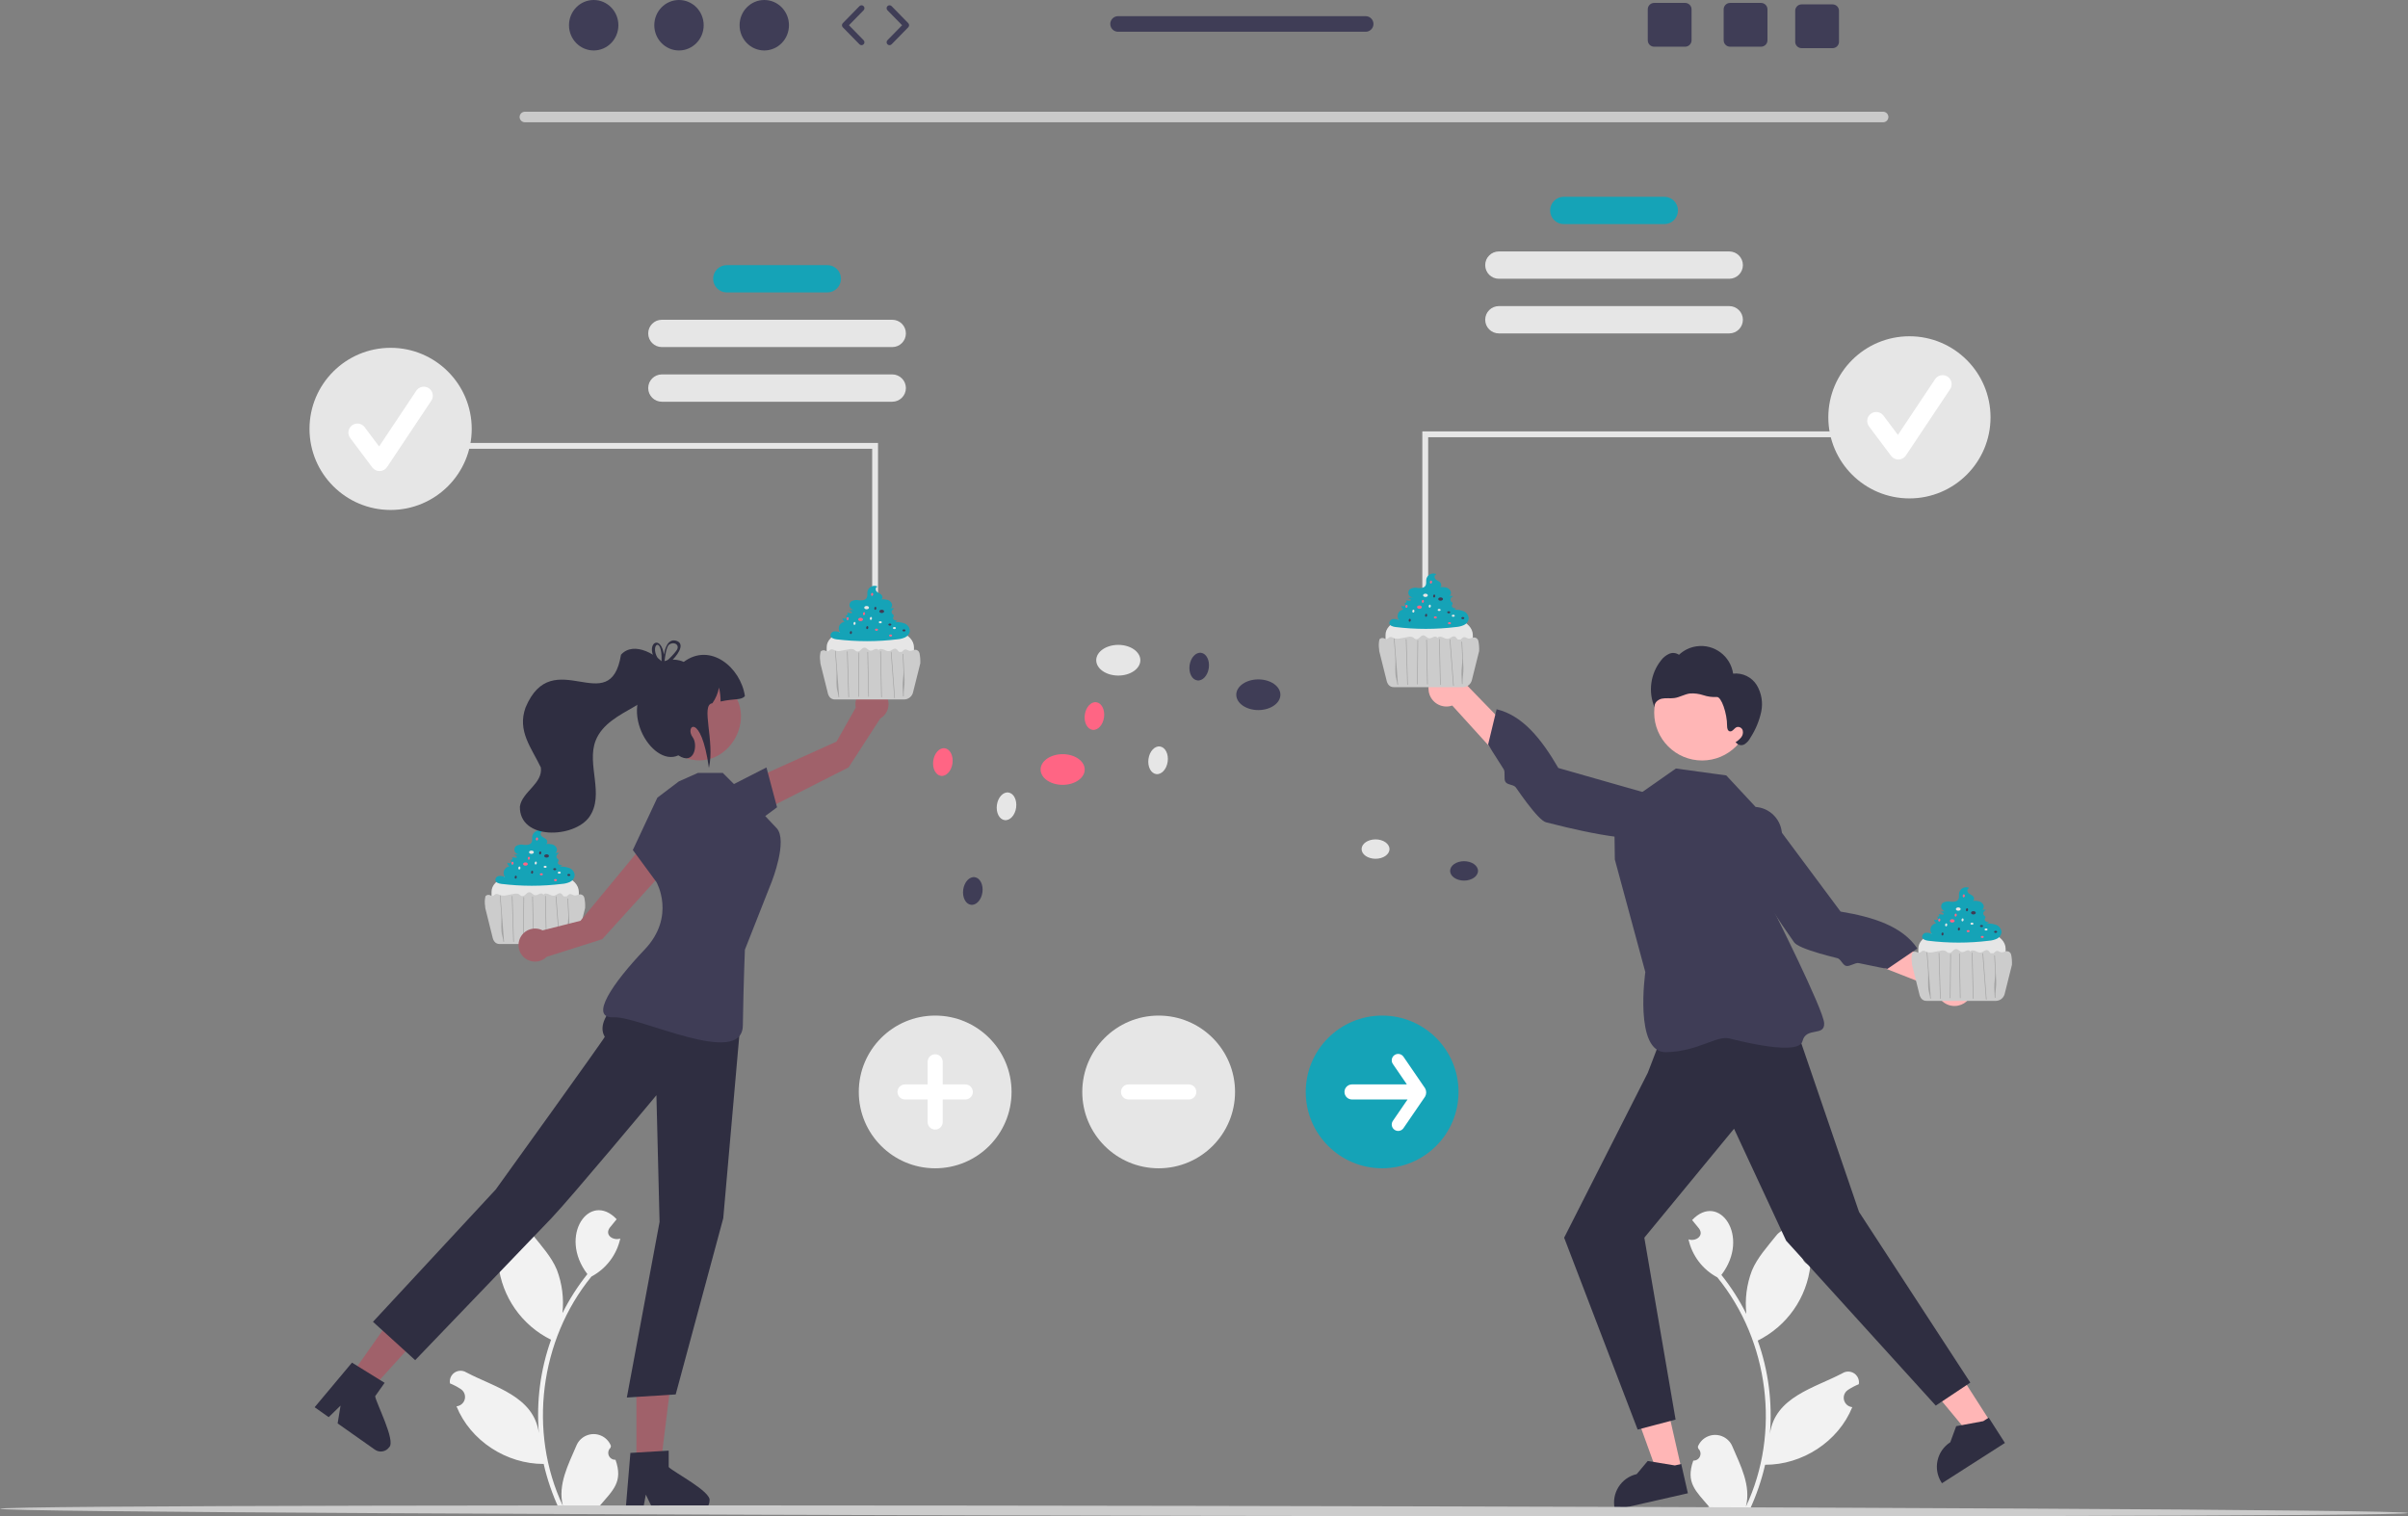 <svg width="343" height="216" viewBox="0 0 343 216" fill="none" xmlns="http://www.w3.org/2000/svg">
<rect x="0" y="0" width="343" height="216" fill="#808080" stroke="none"/>
<g clip-path="url(#clip0_5_3350)">
<path d="M84.567 7.188C86.509 7.188 88.084 5.579 88.084 3.594C88.084 1.609 86.509 0 84.567 0C82.624 0 81.05 1.609 81.05 3.594C81.05 5.579 82.624 7.188 84.567 7.188Z" fill="#3F3D56"/>
<path d="M96.716 7.188C98.658 7.188 100.233 5.579 100.233 3.594C100.233 1.609 98.658 0 96.716 0C94.773 0 93.199 1.609 93.199 3.594C93.199 5.579 94.773 7.188 96.716 7.188Z" fill="#3F3D56"/>
<path d="M108.865 7.188C110.807 7.188 112.382 5.579 112.382 3.594C112.382 1.609 110.807 0 108.865 0C106.923 0 105.348 1.609 105.348 3.594C105.348 5.579 106.923 7.188 108.865 7.188Z" fill="#3F3D56"/>
<path d="M122.718 6.434C122.61 6.434 122.502 6.393 122.421 6.309L120.048 3.884C119.89 3.723 119.89 3.465 120.048 3.303L122.421 0.878C122.582 0.714 122.845 0.712 123.009 0.872C123.173 1.033 123.176 1.296 123.015 1.46L120.927 3.594L123.015 5.728C123.176 5.892 123.173 6.155 123.009 6.316C122.928 6.395 122.823 6.434 122.718 6.434Z" fill="#3F3D56"/>
<path d="M126.706 6.434C126.601 6.434 126.496 6.395 126.415 6.316C126.25 6.155 126.248 5.892 126.408 5.728L128.497 3.594L126.408 1.46C126.248 1.296 126.25 1.033 126.415 0.872C126.579 0.711 126.842 0.714 127.003 0.878L129.376 3.303C129.534 3.465 129.534 3.723 129.376 3.884L127.003 6.309C126.921 6.393 126.814 6.434 126.706 6.434Z" fill="#3F3D56"/>
<path d="M250.846 0.416H246.434C245.931 0.416 245.523 0.823 245.523 1.326V5.741C245.523 6.244 245.931 6.652 246.434 6.652H250.846C251.35 6.652 251.761 6.244 251.761 5.741V1.326C251.761 0.823 251.35 0.416 250.846 0.416Z" fill="#3F3D56"/>
<path d="M240.034 0.416H235.621C235.118 0.416 234.711 0.823 234.711 1.326V5.741C234.711 6.244 235.118 6.652 235.621 6.652H240.034C240.537 6.652 240.949 6.244 240.949 5.741V1.326C240.949 0.823 240.537 0.416 240.034 0.416Z" fill="#3F3D56"/>
<path d="M261.035 0.624H256.623C256.12 0.624 255.712 1.031 255.712 1.534V5.949C255.712 6.452 256.12 6.86 256.623 6.86H261.035C261.538 6.86 261.95 6.452 261.95 5.949V1.534C261.95 1.031 261.538 0.624 261.035 0.624Z" fill="#3F3D56"/>
<path d="M194.529 2.303H159.259C158.643 2.303 158.149 2.802 158.149 3.413C158.149 4.025 158.643 4.523 159.259 4.523H194.529C195.14 4.523 195.639 4.024 195.639 3.413C195.639 2.802 195.14 2.303 194.529 2.303Z" fill="#3F3D56"/>
<path d="M268.25 17.418H74.75C74.335 17.409 74.005 17.066 74.014 16.651C74.023 16.249 74.347 15.925 74.75 15.916H268.25C268.665 15.925 268.995 16.268 268.986 16.683C268.977 17.085 268.653 17.41 268.25 17.418Z" fill="#CACACA"/>
<path d="M237.066 28.033H222.75C221.675 28.033 220.803 28.904 220.803 29.979V29.979C220.803 31.054 221.675 31.925 222.75 31.925H237.066C238.141 31.925 239.013 31.054 239.013 29.979C239.013 28.904 238.141 28.033 237.066 28.033Z" fill="#15A3B7"/>
<path d="M213.502 35.818H246.314C247.389 35.818 248.261 36.689 248.261 37.764C248.261 38.839 247.389 39.71 246.314 39.71H213.502C212.427 39.71 211.555 38.839 211.555 37.764C211.555 36.689 212.427 35.818 213.502 35.818Z" fill="#E6E6E6"/>
<path d="M246.314 43.603H213.502C212.427 43.603 211.555 44.474 211.555 45.549V45.549C211.555 46.624 212.427 47.495 213.502 47.495H246.314C247.389 47.495 248.261 46.624 248.261 45.549C248.261 44.474 247.389 43.603 246.314 43.603Z" fill="#E6E6E6"/>
<path d="M80.633 133.651H71.596C71.353 133.651 70.015 132.944 70.015 132.071V127.053C69.972 123.257 82.403 123.008 82.45 127.053V132.071C82.45 132.944 81.506 133.651 80.633 133.651Z" fill="#E6E6E6"/>
<path d="M81.101 123.651C80.663 123.494 80.197 123.428 79.732 123.455C79.856 123.414 79.971 123.347 80.067 123.259C79.982 123.255 79.898 123.244 79.815 123.225C79.724 123.208 79.638 123.169 79.564 123.112C79.49 123.054 79.451 122.962 79.459 122.869C79.476 122.754 79.583 122.659 79.572 122.544C79.56 122.412 79.407 122.347 79.325 122.242C79.223 122.08 79.24 121.869 79.368 121.726C79.446 121.636 79.541 121.562 79.648 121.509C79.468 121.463 79.278 121.465 79.099 121.517C79.291 121.368 79.376 121.12 79.316 120.885C79.215 120.593 78.974 120.37 78.675 120.291C78.379 120.217 78.074 120.192 77.77 120.218C78.028 120.139 77.989 119.735 77.792 119.551C77.595 119.367 77.313 119.29 77.127 119.095C76.941 118.899 76.956 118.482 77.224 118.449L77.191 118.354C76.657 118.155 76.063 118.426 75.864 118.959C75.847 119.005 75.833 119.051 75.823 119.099C75.774 119.405 75.865 119.743 75.712 120.012C75.516 120.355 75.041 120.393 74.648 120.355C74.263 120.256 73.853 120.312 73.508 120.511C73.222 120.749 73.184 121.173 73.422 121.458C73.554 121.616 73.751 121.706 73.957 121.7C73.698 121.702 73.441 121.736 73.191 121.801L73.432 121.894C73.485 121.911 73.535 121.939 73.577 121.976C73.619 122.015 73.632 122.076 73.609 122.129C73.571 122.199 73.471 122.196 73.392 122.184L72.868 122.106C72.973 122.14 73.029 122.253 72.994 122.357C72.959 122.461 72.847 122.518 72.743 122.483C72.716 122.474 72.691 122.46 72.671 122.44C72.724 122.503 72.768 122.574 72.799 122.651C72.829 122.729 72.82 122.817 72.774 122.888C72.668 122.985 72.511 123.004 72.384 122.935C72.341 122.919 72.299 122.9 72.255 122.882C72.256 122.897 72.257 122.913 72.259 122.928C72.288 123.129 72.4 123.309 72.568 123.423C72.331 123.451 72.112 123.566 71.955 123.746C71.682 124.085 71.666 124.563 71.915 124.919C71.65 124.802 71.361 124.754 71.073 124.78C70.777 124.816 70.555 125.068 70.557 125.366C70.604 125.732 71.057 125.865 71.422 125.91C74.296 126.264 77.203 126.264 80.078 125.909C80.468 125.883 80.85 125.786 81.206 125.622C81.566 125.452 81.813 125.11 81.862 124.715C81.847 124.239 81.546 123.819 81.101 123.651Z" fill="#15A3B7"/>
<path d="M83.234 127.88C83.169 127.596 82.915 127.396 82.624 127.397C82.346 127.404 82.097 127.602 81.825 127.559C81.598 127.523 81.42 127.325 81.192 127.356C80.984 127.383 80.872 127.587 80.716 127.697H80.316C80.161 127.574 80.084 127.326 79.868 127.257C79.543 127.152 79.283 127.519 78.942 127.583C78.745 127.605 78.546 127.567 78.371 127.474C78.2 127.381 78.013 127.318 77.821 127.288C77.648 127.262 77.475 127.338 77.377 127.483C77.388 127.379 77.253 127.277 77.116 127.271C76.963 127.276 76.814 127.322 76.684 127.404C76.554 127.485 76.404 127.528 76.25 127.528C75.91 127.498 75.743 127.101 75.401 127.097C74.971 127.091 74.799 127.704 74.373 127.652C74.152 127.625 74.032 127.424 73.835 127.338C73.626 127.274 73.402 127.271 73.192 127.332L72.185 127.52C71.89 127.601 71.579 127.604 71.282 127.529C71.066 127.451 70.856 127.282 70.633 127.346C70.44 127.402 70.345 127.619 70.14 127.63C70.008 127.614 69.882 127.571 69.768 127.503C69.55 127.426 69.308 127.488 69.153 127.659C69.04 128.118 69.022 128.595 69.099 129.061C69.096 129.16 69.104 129.26 69.123 129.357L70.135 133.408C70.254 134.029 70.561 134.478 71.194 134.478H81.035C81.668 134.478 82.212 134.029 82.331 133.408L83.343 129.357C83.345 129.347 83.346 129.336 83.348 129.326C83.372 128.841 83.334 128.355 83.234 127.88Z" fill="#CCCCCC"/>
<path opacity="0.2" d="M71.202 127.576L71.399 130.132C71.465 130.984 71.367 131.825 71.433 132.677C71.47 133.157 71.67 133.649 71.707 134.129C71.711 134.185 71.799 134.186 71.795 134.129L71.598 131.572L71.402 129.016L71.291 127.576C71.286 127.519 71.198 127.519 71.202 127.576Z" fill="black"/>
<path opacity="0.2" d="M72.911 127.677L72.988 130.196L73.064 132.716L73.108 134.13C73.109 134.187 73.198 134.187 73.196 134.13L73.12 131.611L73.043 129.091L73 127.677C72.998 127.62 72.909 127.62 72.911 127.677Z" fill="black"/>
<path opacity="0.2" d="M74.567 127.828L74.544 130.263L74.52 132.683L74.507 134.055C74.508 134.08 74.529 134.099 74.553 134.098C74.576 134.097 74.595 134.078 74.596 134.055L74.619 131.62L74.642 129.2L74.656 127.828C74.655 127.803 74.634 127.784 74.61 127.785C74.586 127.786 74.568 127.805 74.567 127.828Z" fill="black"/>
<path opacity="0.2" d="M75.818 127.753L75.866 130.218L75.915 132.668L75.942 134.056C75.943 134.08 75.963 134.099 75.988 134.099C76.011 134.098 76.03 134.079 76.03 134.056L75.982 131.591L75.934 129.141L75.906 127.753C75.906 127.729 75.885 127.71 75.861 127.711C75.837 127.712 75.819 127.73 75.818 127.753Z" fill="black"/>
<path opacity="0.2" d="M77.641 127.652L77.696 130.183L77.752 132.713L77.783 134.13C77.784 134.154 77.804 134.174 77.829 134.173C77.852 134.172 77.87 134.153 77.871 134.13L77.816 131.599L77.76 129.069L77.729 127.652C77.728 127.628 77.708 127.609 77.683 127.61C77.66 127.611 77.642 127.629 77.641 127.652Z" fill="black"/>
<path opacity="0.2" d="M79.154 127.729L79.347 130.279L79.54 132.821L79.648 134.254C79.653 134.311 79.741 134.311 79.737 134.254L79.544 131.704L79.351 129.162L79.243 127.729C79.238 127.673 79.15 127.672 79.154 127.729Z" fill="black"/>
<path opacity="0.2" d="M80.835 128.026L80.952 130.359C80.991 131.137 80.793 131.914 80.832 132.692L80.898 134.002C80.9 134.059 80.989 134.059 80.986 134.002C80.947 133.225 81.145 132.447 81.106 131.669L80.99 129.336L80.924 128.026C80.921 127.969 80.833 127.969 80.835 128.026Z" fill="black"/>
<path d="M75.701 121.634C75.889 121.634 76.041 121.529 76.041 121.398C76.041 121.268 75.889 121.162 75.701 121.162C75.513 121.162 75.361 121.268 75.361 121.398C75.361 121.529 75.513 121.634 75.701 121.634Z" fill="#E6E6E6"/>
<path d="M77.857 122.166C78.045 122.166 78.197 122.06 78.197 121.93C78.197 121.799 78.045 121.693 77.857 121.693C77.67 121.693 77.518 121.799 77.518 121.93C77.518 122.06 77.67 122.166 77.857 122.166Z" fill="#3F3D56"/>
<path d="M74.844 123.317C75.032 123.317 75.184 123.212 75.184 123.081C75.184 122.951 75.032 122.845 74.844 122.845C74.657 122.845 74.505 122.951 74.505 123.081C74.505 123.212 74.657 123.317 74.844 123.317Z" fill="#FF6584"/>
<path d="M77.653 123.629C77.772 123.629 77.868 123.562 77.868 123.479C77.868 123.397 77.772 123.33 77.653 123.33C77.535 123.33 77.439 123.397 77.439 123.479C77.439 123.562 77.535 123.629 77.653 123.629Z" fill="#E6E6E6"/>
<path d="M79.016 123.964C79.135 123.964 79.231 123.898 79.231 123.815C79.231 123.733 79.135 123.666 79.016 123.666C78.898 123.666 78.802 123.733 78.802 123.815C78.802 123.898 78.898 123.964 79.016 123.964Z" fill="#3F3D56"/>
<path d="M77.112 124.692C77.231 124.692 77.327 124.625 77.327 124.543C77.327 124.461 77.231 124.394 77.112 124.394C76.993 124.394 76.897 124.461 76.897 124.543C76.897 124.625 76.993 124.692 77.112 124.692Z" fill="#FF6584"/>
<path d="M79.662 124.455C79.781 124.455 79.877 124.388 79.877 124.306C79.877 124.224 79.781 124.157 79.662 124.157C79.543 124.157 79.447 124.224 79.447 124.306C79.447 124.388 79.543 124.455 79.662 124.455Z" fill="#E6E6E6"/>
<path d="M81.025 124.791C81.143 124.791 81.239 124.724 81.239 124.642C81.239 124.56 81.143 124.493 81.025 124.493C80.906 124.493 80.81 124.56 80.81 124.642C80.81 124.724 80.906 124.791 81.025 124.791Z" fill="#3F3D56"/>
<path d="M79.121 125.519C79.239 125.519 79.335 125.452 79.335 125.37C79.335 125.287 79.239 125.22 79.121 125.22C79.002 125.22 78.906 125.287 78.906 125.37C78.906 125.452 79.002 125.519 79.121 125.519Z" fill="#FF6584"/>
<path d="M74.128 123.668C74.144 123.55 74.091 123.446 74.01 123.435C73.928 123.424 73.849 123.51 73.832 123.627C73.816 123.745 73.869 123.849 73.951 123.86C74.033 123.871 74.112 123.785 74.128 123.668Z" fill="#E6E6E6"/>
<path d="M73.609 124.971C73.626 124.854 73.573 124.75 73.491 124.739C73.409 124.727 73.33 124.813 73.314 124.931C73.297 125.048 73.35 125.152 73.432 125.164C73.514 125.175 73.593 125.089 73.609 124.971Z" fill="#3F3D56"/>
<path d="M73.148 122.987C73.164 122.869 73.111 122.765 73.029 122.754C72.948 122.742 72.868 122.828 72.852 122.946C72.836 123.063 72.889 123.168 72.971 123.179C73.052 123.19 73.132 123.104 73.148 122.987Z" fill="#FF6584"/>
<path d="M76.462 122.959C76.478 122.842 76.425 122.738 76.343 122.726C76.261 122.715 76.182 122.801 76.166 122.919C76.15 123.036 76.203 123.14 76.284 123.151C76.366 123.163 76.445 123.077 76.462 122.959Z" fill="#E6E6E6"/>
<path d="M75.943 124.263C75.959 124.145 75.906 124.041 75.824 124.03C75.743 124.019 75.663 124.105 75.647 124.222C75.631 124.34 75.684 124.444 75.766 124.455C75.847 124.466 75.927 124.38 75.943 124.263Z" fill="#3F3D56"/>
<path d="M75.481 122.278C75.498 122.161 75.445 122.056 75.363 122.045C75.281 122.034 75.202 122.12 75.186 122.237C75.169 122.355 75.223 122.459 75.304 122.47C75.386 122.481 75.465 122.395 75.481 122.278Z" fill="#FF6584"/>
<path d="M77.094 121.516C77.11 121.399 77.057 121.295 76.975 121.283C76.894 121.272 76.814 121.358 76.798 121.476C76.782 121.593 76.835 121.697 76.917 121.709C76.999 121.72 77.078 121.634 77.094 121.516Z" fill="#3F3D56"/>
<path d="M76.633 119.532C76.65 119.415 76.597 119.31 76.515 119.299C76.433 119.288 76.354 119.374 76.338 119.491C76.321 119.609 76.374 119.713 76.456 119.724C76.538 119.736 76.617 119.649 76.633 119.532Z" fill="#FF6584"/>
<path d="M159.291 96.233C161.027 96.233 162.434 95.254 162.434 94.047C162.434 92.84 161.027 91.862 159.291 91.862C157.556 91.862 156.149 92.84 156.149 94.047C156.149 95.254 157.556 96.233 159.291 96.233Z" fill="#E6E6E6"/>
<path d="M179.24 101.15C180.975 101.15 182.382 100.171 182.382 98.964C182.382 97.757 180.975 96.779 179.24 96.779C177.504 96.779 176.097 97.757 176.097 98.964C176.097 100.171 177.504 101.15 179.24 101.15Z" fill="#3F3D56"/>
<path d="M151.366 111.803C153.102 111.803 154.509 110.825 154.509 109.618C154.509 108.411 153.102 107.432 151.366 107.432C149.631 107.432 148.224 108.411 148.224 109.618C148.224 110.825 149.631 111.803 151.366 111.803Z" fill="#FF6584"/>
<path d="M195.935 122.332C197.032 122.332 197.921 121.714 197.921 120.951C197.921 120.188 197.032 119.57 195.935 119.57C194.838 119.57 193.949 120.188 193.949 120.951C193.949 121.714 194.838 122.332 195.935 122.332Z" fill="#E6E6E6"/>
<path d="M208.543 125.44C209.64 125.44 210.529 124.821 210.529 124.058C210.529 123.296 209.64 122.677 208.543 122.677C207.446 122.677 206.557 123.296 206.557 124.058C206.557 124.821 207.446 125.44 208.543 125.44Z" fill="#3F3D56"/>
<path d="M144.739 115.046C144.888 113.96 144.397 112.995 143.641 112.891C142.885 112.787 142.151 113.583 142.001 114.669C141.852 115.756 142.343 116.721 143.099 116.825C143.855 116.929 144.589 116.133 144.739 115.046Z" fill="#E6E6E6"/>
<path d="M139.939 127.108C140.089 126.021 139.598 125.056 138.842 124.952C138.086 124.848 137.352 125.644 137.202 126.731C137.052 127.817 137.544 128.782 138.299 128.886C139.055 128.99 139.79 128.194 139.939 127.108Z" fill="#3F3D56"/>
<path d="M135.671 108.744C135.821 107.658 135.33 106.693 134.574 106.589C133.818 106.485 133.084 107.281 132.934 108.367C132.784 109.453 133.276 110.418 134.031 110.522C134.787 110.626 135.522 109.83 135.671 108.744Z" fill="#FF6584"/>
<path d="M166.328 108.491C166.478 107.405 165.986 106.44 165.23 106.336C164.474 106.231 163.74 107.028 163.59 108.114C163.441 109.2 163.932 110.165 164.688 110.269C165.444 110.373 166.178 109.577 166.328 108.491Z" fill="#E6E6E6"/>
<path d="M157.259 102.188C157.409 101.102 156.918 100.137 156.162 100.033C155.406 99.929 154.672 100.725 154.522 101.811C154.372 102.897 154.864 103.862 155.62 103.966C156.376 104.07 157.11 103.274 157.259 102.188Z" fill="#FF6584"/>
<path d="M241.193 208.063C241.738 208.088 242.2 207.666 242.225 207.122C242.238 206.831 242.123 206.549 241.909 206.352C241.884 206.253 241.866 206.182 241.841 206.083C242.378 204.72 243.918 204.05 245.281 204.587C245.95 204.85 246.483 205.373 246.759 206.037C247.929 208.775 249.444 211.609 248.691 214.625C253.666 204.085 251.974 190.974 244.621 181.96C242.523 180.845 241.021 178.864 240.513 176.544C241.519 176.884 242.773 176.066 242.017 175.007C241.689 174.603 241.358 174.201 241.03 173.796C244.851 169.729 249.403 176.121 245.198 181.611C246.573 183.336 247.765 185.199 248.753 187.171C248.525 185.077 248.797 182.959 249.548 180.991C250.309 179.156 251.734 177.611 252.99 176.026C253.918 174.836 255.635 174.624 256.825 175.552C257.414 176.012 257.79 176.693 257.863 177.437C256.455 177.9 256.272 179.934 257.883 180.212C257.384 184.845 254.552 188.901 250.374 190.966C251.89 195.219 252.482 199.746 252.111 204.245C252.836 198.987 258.482 197.71 262.429 195.62C263.144 195.162 264.095 195.37 264.553 196.084C264.761 196.408 264.84 196.798 264.774 197.177C264.229 197.398 263.708 197.673 263.217 197.998C262.602 198.411 262.439 199.245 262.852 199.86C263.077 200.194 263.44 200.409 263.841 200.447C261.851 205.369 256.708 208.674 251.425 208.655C250.918 210.861 250.182 213.007 249.23 215.06H241.39C241.362 214.973 241.336 214.883 241.311 214.796C242.037 214.842 242.765 214.798 243.481 214.667C241.561 212.395 240.076 211.235 241.193 208.063Z" fill="#F2F2F2"/>
<path d="M87.674 207.945C87.129 207.97 86.667 207.549 86.642 207.005C86.629 206.714 86.744 206.432 86.958 206.234L87.026 205.966C86.489 204.603 84.949 203.933 83.586 204.469C82.917 204.733 82.384 205.256 82.108 205.919C80.938 208.657 79.423 211.492 80.176 214.508C75.201 203.967 76.893 190.856 84.246 181.842C86.344 180.728 87.846 178.747 88.354 176.426C87.348 176.767 86.094 175.949 86.85 174.89C87.178 174.485 87.509 174.084 87.837 173.679C84.016 169.611 79.464 176.004 83.669 181.494C82.294 183.218 81.102 185.081 80.114 187.053C80.342 184.96 80.07 182.841 79.319 180.873C78.558 179.039 77.133 177.494 75.877 175.908C74.949 174.719 73.232 174.507 72.042 175.435C71.453 175.895 71.077 176.576 71.004 177.32C72.412 177.782 72.595 179.817 70.984 180.095C71.483 184.727 74.315 188.784 78.493 190.849C76.977 195.101 76.385 199.628 76.756 204.128C76.031 198.869 70.385 197.593 66.438 195.503C65.723 195.045 64.772 195.253 64.314 195.967C64.106 196.291 64.028 196.681 64.093 197.06C64.638 197.281 65.159 197.556 65.65 197.881C66.265 198.294 66.428 199.128 66.015 199.742C65.79 200.076 65.427 200.292 65.026 200.33C67.016 205.252 72.159 208.557 77.442 208.538C77.95 210.743 78.685 212.89 79.637 214.943H87.477C87.505 214.856 87.531 214.766 87.556 214.679C86.83 214.725 86.102 214.681 85.386 214.55C87.306 212.277 88.791 211.118 87.674 207.945Z" fill="#F2F2F2"/>
<path d="M107.317 116.189L106.483 111.357L119.162 105.634L121.9 100.788C121.636 99.513 122.454 98.266 123.729 98.001C125.003 97.736 126.251 98.555 126.516 99.829C126.723 100.826 126.266 101.844 125.382 102.352L120.877 109.313L107.317 116.189Z" fill="#A0616A"/>
<path d="M103.464 112.238L109.173 109.323L110.685 114.997L106.719 117.935L103.464 112.238Z" fill="#3F3D56"/>
<path d="M90.651 208.669H94.103L95.746 195.358H90.651L90.651 208.669Z" fill="#A0616A"/>
<path d="M95.252 208.98V206.641L94.344 206.696L90.65 206.915L89.795 206.967L89.141 214.803L89.106 215.223H91.558L91.636 214.806L91.992 212.909L92.912 214.806L93.113 215.223H99.612C100.417 215.218 101.068 214.566 101.071 213.761C101.345 212.481 95.941 209.712 95.252 208.98Z" fill="#2F2E41"/>
<path d="M49.755 196.245L52.577 198.232L61.589 188.295L57.423 185.362L49.755 196.245Z" fill="#A0616A"/>
<path d="M53.438 198.893L54.786 196.981L54.012 196.504L50.865 194.556L50.136 194.106L45.088 200.136L44.817 200.459L46.821 201.87L47.126 201.574L48.509 200.229L48.168 202.309L48.093 202.765L53.406 206.507C54.066 206.966 54.974 206.808 55.44 206.152C56.402 205.263 53.579 199.888 53.438 198.893Z" fill="#2F2E41"/>
<path d="M95.989 122.52L91.545 120.444L82.684 131.164L77.286 132.528C76.126 131.938 74.707 132.398 74.116 133.558C73.525 134.717 73.986 136.136 75.145 136.727C76.054 137.19 77.156 137.016 77.879 136.297L85.783 133.786L95.989 122.52Z" fill="#A0616A"/>
<path d="M91.509 139.788C91.509 139.788 84.218 144.534 86.146 147.688C86.213 147.796 70.616 169.441 70.616 169.441L53.127 188.29L59.139 193.753C59.139 193.753 75.753 176.458 78.541 173.539C81.328 170.619 93.502 156.014 93.502 156.014L93.95 174.064L89.289 199.076L96.248 198.635L103.021 173.542L105.521 145.117L91.509 139.788Z" fill="#2F2E41"/>
<path d="M96.702 111.305L93.636 113.628L90.142 121.084L93.502 125.646C93.502 125.646 96.329 130.543 91.804 135.285C87.28 140.028 83.806 145.093 87.427 144.912C91.048 144.731 105.715 152.188 105.812 146.079C105.908 139.969 106.104 135.285 106.104 135.285L109.949 125.536C109.949 125.536 112.24 119.719 110.632 117.978C109.023 116.237 106.87 114.013 106.87 114.013L102.953 110.098H99.417L96.702 111.305Z" fill="#3F3D56"/>
<path d="M102.426 96.98C109.304 100.893 103.657 111.216 96.651 107.54C89.773 103.627 95.419 93.304 102.426 96.98Z" fill="#A0616A"/>
<path d="M106.104 99.149C105.622 99.776 104.615 99.482 102.643 99.929C102.647 99.261 102.57 98.595 102.413 97.946C102.266 98.75 101.945 99.512 101.471 100.178C99.759 100.368 101.858 105.568 100.981 109.391C99.852 101.325 97.476 103.438 98.676 105.038C99.445 106.062 98.932 109.135 96.627 107.598C92.824 109.405 87.407 100.43 93.411 96.22C93.303 93.945 95.836 93.585 97.396 94.285C101.181 91.466 105.505 95.078 106.104 99.149Z" fill="#2F2E41"/>
<path d="M88.456 93.264C86.924 102.676 78.716 91.533 74.857 100.796C73.644 104.15 75.725 106.549 77.042 109.333C77.343 111.622 74.365 112.782 74.053 114.889C73.967 119.717 81.76 119.422 83.938 116.375C86.177 113.186 83.504 108.908 84.849 105.484C86.74 100.732 94.431 100.697 95.101 95.168C93.803 93.321 90.314 91.205 88.456 93.264Z" fill="#2F2E41"/>
<path d="M94.659 94.184C94.609 94.205 94.559 94.226 94.514 94.25H94.511C94.469 94.271 94.427 94.292 94.385 94.316C94.38 94.319 94.377 94.321 94.372 94.324C94.316 94.271 94.261 94.218 94.203 94.166C94.188 94.251 94.192 94.34 94.214 94.424L94.222 94.456C94.274 94.511 94.33 94.564 94.388 94.619C94.44 94.579 94.49 94.537 94.543 94.498C94.575 94.471 94.606 94.445 94.641 94.419C94.646 94.35 94.654 94.271 94.662 94.184L94.659 94.184ZM96.246 91.253C95.07 90.984 94.691 92.521 94.578 93.262C94.15 90.573 92.373 91.419 92.987 93.254C93.183 93.797 93.492 94.293 93.892 94.709C93.947 94.772 94.008 94.835 94.071 94.898C94 95.267 94.359 95.172 94.844 94.832C95.202 94.578 95.533 94.287 95.832 93.965C96.8 92.951 97.554 91.593 96.246 91.253ZM96.283 92.766C95.921 93.234 95.514 93.665 95.068 94.055C94.928 94.181 94.786 94.303 94.641 94.419C94.638 94.442 94.638 94.463 94.635 94.482C94.625 94.507 94.613 94.532 94.599 94.556C94.451 94.822 94.285 94.677 94.222 94.456C94.216 94.448 94.208 94.44 94.203 94.432C93.992 94.214 93.809 93.972 93.657 93.71C92.568 91.823 94.322 90.539 94.235 94.063C94.219 94.095 94.208 94.13 94.203 94.166C94.188 94.251 94.192 94.34 94.214 94.424L94.222 94.456C94.274 94.511 94.33 94.564 94.388 94.619C94.44 94.579 94.49 94.537 94.543 94.498C94.575 94.471 94.606 94.445 94.641 94.419C94.646 94.35 94.654 94.271 94.662 94.184L94.662 94.181C94.73 93.475 94.918 92.205 95.263 91.859C96.022 91.277 97.006 91.907 96.283 92.766ZM94.659 94.184C94.609 94.205 94.559 94.226 94.514 94.25H94.511C94.469 94.271 94.427 94.292 94.385 94.316C94.38 94.319 94.377 94.321 94.372 94.324C94.316 94.271 94.261 94.218 94.203 94.166C94.188 94.251 94.192 94.34 94.214 94.424L94.222 94.456C94.274 94.511 94.33 94.564 94.388 94.619C94.44 94.579 94.49 94.537 94.543 94.498C94.575 94.471 94.606 94.445 94.641 94.419C94.646 94.35 94.654 94.271 94.662 94.184L94.659 94.184Z" fill="#2F2E41"/>
<path d="M239.505 209.222L236.128 209.99L231.558 197.336L236.542 196.203L239.505 209.222Z" fill="#FFB6B6"/>
<path d="M240.425 212.716L230.042 215.078L230.012 214.946C229.504 212.715 230.902 210.495 233.134 209.987L234.703 208.117L238.569 208.751L239.476 208.545L240.425 212.716Z" fill="#2F2E41"/>
<path d="M283.536 202.57L280.62 204.437L272.03 194.08L276.334 191.325L283.536 202.57Z" fill="#FFB6B6"/>
<path d="M285.586 205.546L276.618 211.285L276.546 211.172C275.311 209.245 275.874 206.683 277.801 205.449L278.644 203.158L282.496 202.444L283.279 201.943L285.586 205.546Z" fill="#2F2E41"/>
<path d="M237.257 146.188L234.717 152.811L222.8 176.308L233.271 203.643L238.675 202.218L234.221 176.308L247 160.787L254.42 176.735L275.735 200.227L280.654 196.949L264.804 172.637L254.25 141.805L237.257 146.188Z" fill="#2F2E41"/>
<path d="M250.075 114.95L245.894 110.459L238.72 109.473L229.931 115.623L230.019 122.432L234.364 138.474C234.364 138.474 232.709 150 237.332 149.885C241.955 149.769 244.474 147.465 246.357 147.934C248.24 148.403 256.243 150.399 256.75 148.309C257.258 146.218 259.954 147.715 259.835 145.737C259.717 143.76 252.537 129.504 252.537 129.504L253.793 119.469C254.07 117.262 252.503 115.248 250.295 114.972C250.222 114.962 250.149 114.955 250.075 114.95Z" fill="#3F3D56"/>
<path d="M278.933 143.247C277.549 143.54 276.189 142.657 275.895 141.273C275.864 141.126 275.846 140.976 275.841 140.825L256.614 133.258L260.273 130.262L278.501 138.152C279.923 138.2 281.036 139.39 280.988 140.811C280.948 142 280.099 143.007 278.933 143.247Z" fill="#FFB6B6"/>
<path d="M251.7 115.783C251.7 115.783 248.425 115.758 248.023 119.484C247.621 123.211 254.488 132.663 255.549 134.22C255.881 134.707 257.309 135.262 259.114 135.794C259.925 136.032 260.811 136.267 261.708 136.488C262.227 136.616 262.459 137.476 262.973 137.595C263.484 137.712 264.277 137.087 264.758 137.192C267.041 137.687 268.846 138.017 268.846 138.017L273.114 135.109C270.961 131.931 266.842 130.631 262.175 129.854L251.7 115.783Z" fill="#3F3D56"/>
<path d="M203.507 98.475C203.722 99.873 205.03 100.831 206.428 100.616C206.578 100.593 206.724 100.557 206.867 100.508L220.754 115.803L222.262 111.321L208.426 97.075C207.878 95.763 206.37 95.143 205.057 95.691C203.959 96.15 203.318 97.3 203.507 98.475Z" fill="#FFB6B6"/>
<path d="M238.844 114.208C238.844 114.208 240.027 117.261 236.683 118.957C233.339 120.653 222.064 117.58 220.232 117.139C219.658 117.001 218.634 115.862 217.497 114.363C216.987 113.69 216.454 112.945 215.929 112.184C215.626 111.744 214.739 111.832 214.446 111.393C214.155 110.957 214.459 109.995 214.191 109.582C212.919 107.623 211.971 106.053 211.971 106.053L213.18 101.033C216.916 101.921 219.591 105.311 221.971 109.399L238.844 114.208Z" fill="#3F3D56"/>
<path d="M242.45 108.33C246.219 108.33 249.275 105.275 249.275 101.507C249.275 97.739 246.219 94.685 242.45 94.685C238.681 94.685 235.625 97.739 235.625 101.507C235.625 105.275 238.681 108.33 242.45 108.33Z" fill="#FFB6B6"/>
<path d="M250.241 97.601C249.527 96.451 248.216 95.812 246.87 95.959C246.503 93.444 244.166 91.702 241.65 92.069C240.714 92.205 239.844 92.626 239.156 93.274C238.746 92.986 238.215 92.933 237.756 93.134C237.306 93.339 236.915 93.652 236.619 94.047C235.092 95.95 234.735 98.539 235.692 100.784C235.532 100.204 236.113 99.658 236.701 99.528C237.289 99.398 237.905 99.521 238.501 99.436C239.264 99.328 239.951 98.885 240.716 98.785C241.364 98.743 242.015 98.827 242.632 99.031C243.249 99.236 243.898 99.323 244.547 99.288C245.191 99.212 246.02 101.651 246.009 103.368C246.007 103.694 246.074 104.112 246.392 104.181C246.784 104.266 247.011 103.725 247.384 103.578C247.741 103.476 248.116 103.675 248.231 104.028C248.326 104.379 248.246 104.754 248.016 105.035C247.787 105.31 247.514 105.546 247.21 105.734L247.363 105.862C247.664 106.179 248.148 106.24 248.517 106.005C248.87 105.767 249.155 105.442 249.346 105.062C250.066 103.949 250.58 102.716 250.865 101.422C251.147 100.115 250.924 98.75 250.241 97.601Z" fill="#2F2E41"/>
<path d="M172.185 95.147C172.335 94.061 171.843 93.096 171.087 92.992C170.331 92.888 169.597 93.684 169.447 94.77C169.298 95.856 169.789 96.821 170.545 96.925C171.301 97.029 172.035 96.233 172.185 95.147Z" fill="#3F3D56"/>
<path d="M283.87 141.749H274.833C274.59 141.749 273.252 141.042 273.252 140.169V135.151C273.209 131.355 285.64 131.106 285.687 135.151V140.169C285.687 141.042 284.743 141.749 283.87 141.749Z" fill="#E6E6E6"/>
<path d="M284.338 131.749C283.899 131.592 283.434 131.526 282.969 131.553C283.093 131.512 283.208 131.445 283.304 131.357C283.219 131.353 283.135 131.342 283.052 131.323C282.961 131.306 282.875 131.267 282.801 131.211C282.727 131.152 282.687 131.061 282.696 130.967C282.713 130.852 282.82 130.757 282.809 130.642C282.796 130.51 282.644 130.445 282.562 130.34C282.459 130.178 282.477 129.967 282.605 129.824C282.683 129.734 282.778 129.66 282.885 129.607C282.704 129.561 282.515 129.563 282.336 129.615C282.528 129.467 282.613 129.218 282.553 128.983C282.451 128.691 282.211 128.468 281.911 128.389C281.616 128.315 281.31 128.29 281.007 128.316C281.265 128.237 281.226 127.833 281.029 127.649C280.832 127.465 280.55 127.388 280.364 127.193C280.178 126.997 280.193 126.58 280.461 126.547L280.428 126.452C279.894 126.253 279.3 126.524 279.101 127.057C279.084 127.103 279.07 127.149 279.06 127.197C279.011 127.503 279.102 127.841 278.949 128.11C278.753 128.453 278.278 128.491 277.885 128.453C277.499 128.354 277.09 128.41 276.745 128.609C276.459 128.847 276.421 129.271 276.658 129.556C276.79 129.714 276.988 129.804 277.194 129.798C276.935 129.8 276.678 129.834 276.427 129.899L276.668 129.992C276.722 130.009 276.772 130.037 276.814 130.074C276.856 130.113 276.869 130.174 276.846 130.227C276.807 130.297 276.708 130.294 276.629 130.283L276.105 130.204C276.209 130.238 276.266 130.351 276.231 130.455C276.196 130.559 276.083 130.616 275.979 130.581C275.952 130.572 275.928 130.558 275.907 130.538C275.961 130.601 276.004 130.672 276.035 130.749C276.066 130.827 276.057 130.915 276.011 130.986C275.904 131.083 275.748 131.102 275.621 131.033C275.578 131.017 275.535 130.998 275.492 130.98C275.493 130.995 275.494 131.011 275.496 131.026C275.525 131.227 275.637 131.407 275.805 131.521C275.567 131.549 275.349 131.664 275.191 131.844C274.919 132.183 274.902 132.661 275.151 133.017C274.887 132.9 274.597 132.852 274.309 132.878C274.013 132.914 273.792 133.166 273.793 133.464C273.841 133.83 274.293 133.963 274.659 134.008C277.533 134.362 280.44 134.362 283.314 134.007C283.705 133.981 284.087 133.884 284.443 133.72C284.802 133.55 285.05 133.208 285.099 132.813C285.083 132.337 284.783 131.917 284.338 131.749Z" fill="#15A3B7"/>
<path d="M286.471 135.978C286.406 135.694 286.152 135.494 285.86 135.495C285.583 135.502 285.334 135.701 285.061 135.657C284.835 135.621 284.657 135.423 284.429 135.454C284.221 135.481 284.108 135.685 283.953 135.795H283.553C283.397 135.672 283.321 135.424 283.105 135.355C282.78 135.25 282.519 135.617 282.179 135.681C281.982 135.703 281.783 135.665 281.608 135.572C281.436 135.479 281.25 135.416 281.057 135.386C280.884 135.36 280.712 135.436 280.614 135.581C280.624 135.477 280.489 135.375 280.353 135.369C280.2 135.374 280.051 135.42 279.921 135.502C279.791 135.583 279.641 135.626 279.487 135.626C279.147 135.596 278.98 135.199 278.638 135.195C278.208 135.189 278.036 135.802 277.61 135.75C277.389 135.723 277.269 135.522 277.072 135.436C276.862 135.372 276.639 135.369 276.428 135.43L275.421 135.618C275.126 135.699 274.815 135.703 274.519 135.627C274.303 135.549 274.093 135.38 273.87 135.444C273.676 135.5 273.582 135.717 273.376 135.729C273.245 135.712 273.119 135.669 273.005 135.601C272.787 135.524 272.544 135.586 272.389 135.757C272.277 136.216 272.258 136.693 272.336 137.159C272.333 137.258 272.34 137.358 272.359 137.455L273.372 141.506C273.491 142.127 273.798 142.576 274.431 142.576H284.272C284.905 142.576 285.448 142.127 285.567 141.506L286.58 137.455C286.582 137.445 286.583 137.434 286.585 137.424C286.609 136.939 286.571 136.453 286.471 135.978Z" fill="#CCCCCC"/>
<path opacity="0.2" d="M274.439 135.674L274.636 138.23C274.701 139.083 274.604 139.923 274.67 140.775C274.707 141.255 274.906 141.747 274.943 142.227C274.948 142.283 275.036 142.284 275.032 142.227L274.835 139.67L274.638 137.114L274.528 135.674C274.523 135.617 274.435 135.617 274.439 135.674Z" fill="black"/>
<path opacity="0.2" d="M276.148 135.775L276.225 138.294L276.301 140.814L276.344 142.228C276.346 142.285 276.435 142.285 276.433 142.228L276.356 139.709L276.28 137.189L276.237 135.775C276.235 135.718 276.146 135.718 276.148 135.775Z" fill="black"/>
<path opacity="0.2" d="M277.804 135.926L277.78 138.361L277.757 140.781L277.744 142.153C277.745 142.178 277.765 142.197 277.79 142.196C277.813 142.195 277.832 142.176 277.833 142.153L277.856 139.718L277.879 137.298L277.892 135.926C277.891 135.902 277.871 135.882 277.846 135.883C277.823 135.884 277.805 135.903 277.804 135.926Z" fill="black"/>
<path opacity="0.2" d="M279.055 135.851L279.103 138.316L279.151 140.766L279.178 142.154C279.179 142.178 279.2 142.197 279.224 142.197C279.248 142.196 279.266 142.177 279.267 142.154L279.219 139.689L279.17 137.239L279.143 135.851C279.142 135.827 279.122 135.808 279.097 135.809C279.074 135.81 279.055 135.828 279.055 135.851Z" fill="black"/>
<path opacity="0.2" d="M280.877 135.75L280.933 138.281L280.988 140.811L281.019 142.228C281.02 142.252 281.041 142.272 281.065 142.271C281.088 142.27 281.107 142.251 281.108 142.228L281.053 139.697L280.997 137.167L280.966 135.75C280.965 135.726 280.945 135.707 280.92 135.708C280.897 135.708 280.878 135.727 280.877 135.75Z" fill="black"/>
<path opacity="0.2" d="M282.391 135.827L282.584 138.377L282.777 140.919L282.885 142.352C282.89 142.409 282.978 142.409 282.974 142.352L282.781 139.802L282.588 137.26L282.479 135.827C282.475 135.771 282.386 135.77 282.391 135.827Z" fill="black"/>
<path opacity="0.2" d="M284.072 136.124L284.189 138.457C284.228 139.235 284.03 140.013 284.069 140.79L284.134 142.1C284.137 142.157 284.226 142.157 284.223 142.1C284.184 141.323 284.382 140.545 284.343 139.767L284.226 137.434L284.161 136.124C284.158 136.067 284.069 136.067 284.072 136.124Z" fill="black"/>
<path d="M278.938 129.732C279.125 129.732 279.278 129.627 279.278 129.496C279.278 129.366 279.125 129.26 278.938 129.26C278.75 129.26 278.598 129.366 278.598 129.496C278.598 129.627 278.75 129.732 278.938 129.732Z" fill="#E6E6E6"/>
<path d="M281.094 130.264C281.282 130.264 281.434 130.158 281.434 130.028C281.434 129.897 281.282 129.791 281.094 129.791C280.906 129.791 280.754 129.897 280.754 130.028C280.754 130.158 280.906 130.264 281.094 130.264Z" fill="#3F3D56"/>
<path d="M278.081 131.415C278.269 131.415 278.421 131.31 278.421 131.179C278.421 131.049 278.269 130.943 278.081 130.943C277.894 130.943 277.742 131.049 277.742 131.179C277.742 131.31 277.894 131.415 278.081 131.415Z" fill="#FF6584"/>
<path d="M280.89 131.727C281.009 131.727 281.105 131.66 281.105 131.577C281.105 131.495 281.009 131.428 280.89 131.428C280.772 131.428 280.675 131.495 280.675 131.577C280.675 131.66 280.772 131.727 280.89 131.727Z" fill="#E6E6E6"/>
<path d="M282.253 132.062C282.371 132.062 282.468 131.996 282.468 131.913C282.468 131.831 282.371 131.764 282.253 131.764C282.134 131.764 282.038 131.831 282.038 131.913C282.038 131.996 282.134 132.062 282.253 132.062Z" fill="#3F3D56"/>
<path d="M280.349 132.79C280.467 132.79 280.563 132.723 280.563 132.641C280.563 132.559 280.467 132.492 280.349 132.492C280.23 132.492 280.134 132.559 280.134 132.641C280.134 132.723 280.23 132.79 280.349 132.79Z" fill="#FF6584"/>
<path d="M282.899 132.553C283.017 132.553 283.113 132.486 283.113 132.404C283.113 132.322 283.017 132.255 282.899 132.255C282.78 132.255 282.684 132.322 282.684 132.404C282.684 132.486 282.78 132.553 282.899 132.553Z" fill="#E6E6E6"/>
<path d="M284.261 132.889C284.38 132.889 284.476 132.822 284.476 132.74C284.476 132.658 284.38 132.591 284.261 132.591C284.143 132.591 284.047 132.658 284.047 132.74C284.047 132.822 284.143 132.889 284.261 132.889Z" fill="#3F3D56"/>
<path d="M282.357 133.617C282.476 133.617 282.572 133.55 282.572 133.468C282.572 133.385 282.476 133.318 282.357 133.318C282.239 133.318 282.143 133.385 282.143 133.468C282.143 133.55 282.239 133.617 282.357 133.617Z" fill="#FF6584"/>
<path d="M277.365 131.766C277.381 131.648 277.328 131.544 277.246 131.533C277.165 131.522 277.085 131.608 277.069 131.725C277.053 131.843 277.106 131.947 277.188 131.958C277.269 131.969 277.349 131.883 277.365 131.766Z" fill="#E6E6E6"/>
<path d="M276.845 133.069C276.861 132.952 276.808 132.847 276.726 132.836C276.644 132.825 276.565 132.911 276.549 133.028C276.532 133.146 276.586 133.25 276.667 133.261C276.749 133.273 276.828 133.186 276.845 133.069Z" fill="#3F3D56"/>
<path d="M276.385 131.085C276.401 130.967 276.348 130.863 276.266 130.852C276.184 130.84 276.105 130.926 276.089 131.044C276.073 131.161 276.126 131.266 276.208 131.277C276.289 131.288 276.369 131.202 276.385 131.085Z" fill="#FF6584"/>
<path d="M279.698 131.057C279.715 130.94 279.662 130.836 279.58 130.824C279.498 130.813 279.419 130.899 279.403 131.017C279.386 131.134 279.439 131.238 279.521 131.25C279.603 131.261 279.682 131.175 279.698 131.057Z" fill="#E6E6E6"/>
<path d="M279.18 132.361C279.196 132.243 279.143 132.139 279.061 132.128C278.979 132.117 278.9 132.203 278.884 132.32C278.867 132.438 278.921 132.542 279.002 132.553C279.084 132.564 279.163 132.478 279.18 132.361Z" fill="#3F3D56"/>
<path d="M278.718 130.376C278.734 130.259 278.681 130.154 278.6 130.143C278.518 130.132 278.439 130.218 278.422 130.335C278.406 130.453 278.459 130.557 278.541 130.568C278.623 130.579 278.702 130.493 278.718 130.376Z" fill="#FF6584"/>
<path d="M280.332 129.615C280.348 129.498 280.295 129.393 280.213 129.382C280.131 129.371 280.052 129.457 280.036 129.574C280.019 129.692 280.073 129.796 280.154 129.807C280.236 129.818 280.315 129.732 280.332 129.615Z" fill="#3F3D56"/>
<path d="M279.87 127.63C279.886 127.513 279.833 127.408 279.752 127.397C279.67 127.386 279.591 127.472 279.574 127.589C279.558 127.707 279.611 127.811 279.693 127.822C279.775 127.834 279.854 127.748 279.87 127.63Z" fill="#FF6584"/>
<path d="M343 215.526C342.681 216.471 0.344 215.864 0 214.921C0.319 213.974 342.655 214.581 343 215.526Z" fill="#CCCCCC"/>
<path d="M133.208 166.422C127.198 166.422 122.327 161.552 122.327 155.545C122.327 149.538 127.198 144.669 133.208 144.669C139.217 144.669 144.088 149.538 144.088 155.545C144.088 161.552 139.217 166.422 133.208 166.422Z" fill="#E6E6E6"/>
<path d="M137.501 154.472H134.281V151.254C134.281 150.661 133.8 150.181 133.208 150.181C132.615 150.181 132.134 150.661 132.134 151.254V154.472H128.914C128.322 154.472 127.841 154.953 127.841 155.545C127.841 156.138 128.322 156.618 128.914 156.618H132.134V159.837C132.136 160.43 132.617 160.909 133.21 160.907C133.801 160.906 134.28 160.428 134.281 159.837V156.618H137.501C138.094 156.618 138.574 156.138 138.574 155.545C138.574 154.953 138.094 154.472 137.501 154.472Z" fill="white"/>
<path d="M165.041 166.422C159.032 166.422 154.161 161.552 154.161 155.545C154.161 149.538 159.032 144.669 165.041 144.669C171.051 144.669 175.922 149.538 175.922 155.545C175.922 161.552 171.051 166.422 165.041 166.422Z" fill="#E6E6E6"/>
<path d="M169.335 154.472H160.748C160.155 154.472 159.675 154.953 159.675 155.545C159.675 156.138 160.155 156.618 160.748 156.618H169.335C169.927 156.618 170.408 156.138 170.408 155.545C170.408 154.953 169.927 154.472 169.335 154.472Z" fill="white"/>
<path d="M196.875 166.422C190.866 166.422 185.994 161.552 185.994 155.545C185.994 149.538 190.866 144.669 196.875 144.669C202.884 144.669 207.756 149.538 207.756 155.545C207.756 161.552 202.884 166.422 196.875 166.422Z" fill="#15A3B7"/>
<path d="M202.996 155.029L199.912 150.528C199.626 150.111 199.057 150.005 198.64 150.29C198.223 150.576 198.117 151.145 198.402 151.562L200.397 154.472H192.582C191.989 154.472 191.508 154.953 191.508 155.545C191.508 156.138 191.989 156.618 192.582 156.618H200.495L198.402 159.672C198.118 160.089 198.225 160.658 198.643 160.943C199.059 161.226 199.626 161.121 199.912 160.706L202.996 156.205C203.2 155.84 203.2 155.394 202.996 155.029Z" fill="white"/>
<path d="M117.843 37.764H103.527C102.451 37.764 101.58 38.635 101.58 39.71V39.71C101.58 40.785 102.451 41.657 103.527 41.657H117.843C118.918 41.657 119.789 40.785 119.789 39.71C119.789 38.635 118.918 37.764 117.843 37.764Z" fill="#15A3B7"/>
<path d="M127.091 45.549H94.279C93.203 45.549 92.332 46.42 92.332 47.495V47.495C92.332 48.57 93.203 49.442 94.279 49.442H127.091C128.166 49.442 129.038 48.57 129.038 47.495C129.038 46.42 128.166 45.549 127.091 45.549Z" fill="#E6E6E6"/>
<path d="M127.091 53.334H94.279C93.203 53.334 92.332 54.205 92.332 55.28V55.28C92.332 56.355 93.203 57.227 94.279 57.227H127.091C128.166 57.227 129.038 56.355 129.038 55.28C129.038 54.205 128.166 53.334 127.091 53.334Z" fill="#E6E6E6"/>
<path d="M125.067 95.125H124.235V63.928H64.909V63.097H125.067V95.125Z" fill="#E6E6E6"/>
<path d="M55.639 72.643C62.02 72.643 67.192 67.472 67.192 61.094C67.192 54.716 62.02 49.546 55.639 49.546C49.259 49.546 44.086 54.716 44.086 61.094C44.086 67.472 49.259 72.643 55.639 72.643Z" fill="#E6E6E6"/>
<path d="M54.063 67.105C53.659 67.105 53.278 66.914 53.035 66.591L49.883 62.39C49.458 61.822 49.573 61.017 50.14 60.592C50.708 60.166 51.514 60.281 51.94 60.849L54.002 63.597L59.297 55.656C59.691 55.065 60.489 54.906 61.08 55.299C61.67 55.693 61.83 56.49 61.436 57.081L55.133 66.533C54.901 66.88 54.516 67.093 54.099 67.104C54.087 67.105 54.075 67.105 54.063 67.105Z" fill="white"/>
<path d="M203.431 93.48H202.599V61.452H262.758V62.283H203.431V93.48Z" fill="#E6E6E6"/>
<path d="M271.983 70.998C278.363 70.998 283.535 65.828 283.535 59.45C283.535 53.072 278.363 47.901 271.983 47.901C265.602 47.901 260.43 53.072 260.43 59.45C260.43 65.828 265.602 70.998 271.983 70.998Z" fill="#E6E6E6"/>
<path d="M270.407 65.46C270.002 65.46 269.621 65.27 269.379 64.946L266.227 60.745C265.8 60.179 265.913 59.373 266.479 58.946C267.046 58.519 267.852 58.632 268.279 59.199L268.283 59.204L270.345 61.952L275.641 54.011C276.035 53.421 276.833 53.261 277.423 53.655C278.014 54.048 278.173 54.846 277.78 55.436L271.476 64.888C271.245 65.235 270.859 65.448 270.442 65.46C270.43 65.46 270.418 65.46 270.407 65.46Z" fill="white"/>
<path d="M128.373 98.811H119.336C119.093 98.811 117.755 98.103 117.755 97.231V92.212C117.712 88.416 130.143 88.168 130.19 92.212V97.231C130.19 98.103 129.246 98.811 128.373 98.811Z" fill="#E6E6E6"/>
<path d="M128.841 88.81C128.402 88.653 127.937 88.587 127.472 88.614C127.596 88.573 127.71 88.506 127.807 88.418C127.722 88.415 127.638 88.403 127.555 88.384C127.463 88.367 127.378 88.328 127.304 88.272C127.23 88.213 127.19 88.122 127.199 88.028C127.216 87.913 127.323 87.819 127.312 87.703C127.299 87.571 127.147 87.506 127.065 87.401C126.962 87.239 126.98 87.029 127.108 86.886C127.186 86.795 127.281 86.721 127.388 86.668C127.207 86.622 127.018 86.625 126.839 86.676C127.03 86.528 127.116 86.28 127.055 86.045C126.954 85.752 126.714 85.529 126.414 85.451C126.119 85.376 125.813 85.352 125.51 85.378C125.768 85.299 125.729 84.894 125.532 84.71C125.334 84.526 125.052 84.449 124.867 84.254C124.681 84.058 124.696 83.641 124.964 83.609L124.931 83.513C124.397 83.314 123.803 83.585 123.604 84.118C123.587 84.164 123.573 84.211 123.563 84.258C123.513 84.564 123.605 84.902 123.451 85.171C123.256 85.514 122.781 85.553 122.388 85.515C122.002 85.416 121.593 85.472 121.248 85.67C120.962 85.908 120.923 86.332 121.161 86.617C121.293 86.776 121.491 86.865 121.697 86.859C121.438 86.861 121.181 86.895 120.93 86.96L121.171 87.054C121.225 87.07 121.275 87.098 121.317 87.135C121.359 87.174 121.372 87.236 121.349 87.288C121.31 87.358 121.211 87.356 121.132 87.344L120.608 87.265C120.712 87.3 120.769 87.412 120.734 87.516C120.699 87.621 120.586 87.677 120.482 87.642C120.455 87.633 120.431 87.619 120.41 87.6C120.464 87.662 120.507 87.734 120.538 87.81C120.569 87.888 120.56 87.977 120.514 88.047C120.407 88.144 120.251 88.164 120.124 88.094C120.081 88.078 120.038 88.059 119.995 88.041C119.996 88.057 119.997 88.072 119.999 88.087C120.028 88.288 120.14 88.468 120.308 88.583C120.07 88.61 119.852 88.725 119.694 88.906C119.422 89.244 119.405 89.722 119.654 90.079C119.39 89.962 119.1 89.914 118.812 89.939C118.516 89.975 118.295 90.228 118.296 90.526C118.344 90.891 118.796 91.024 119.162 91.07C122.036 91.423 124.943 91.423 127.817 91.069C128.208 91.042 128.59 90.945 128.946 90.781C129.305 90.611 129.553 90.269 129.602 89.874C129.586 89.398 129.286 88.979 128.841 88.81Z" fill="#15A3B7"/>
<path d="M130.974 93.04C130.909 92.756 130.655 92.555 130.363 92.556C130.085 92.564 129.837 92.762 129.564 92.718C129.338 92.682 129.16 92.485 128.932 92.515C128.723 92.543 128.611 92.746 128.455 92.856H128.056C127.9 92.734 127.824 92.486 127.608 92.416C127.283 92.311 127.022 92.678 126.682 92.743C126.485 92.765 126.286 92.727 126.111 92.634C125.939 92.541 125.753 92.478 125.56 92.447C125.387 92.421 125.215 92.497 125.117 92.642C125.127 92.538 124.992 92.437 124.855 92.43C124.702 92.436 124.554 92.481 124.424 92.563C124.294 92.644 124.143 92.687 123.99 92.687C123.65 92.657 123.483 92.26 123.141 92.256C122.711 92.251 122.539 92.863 122.113 92.811C121.892 92.784 121.772 92.583 121.575 92.497C121.365 92.433 121.142 92.431 120.931 92.491L119.924 92.679C119.629 92.761 119.318 92.764 119.021 92.688C118.806 92.61 118.596 92.441 118.373 92.505C118.179 92.561 118.085 92.778 117.879 92.79C117.748 92.773 117.622 92.73 117.508 92.663C117.29 92.586 117.047 92.647 116.892 92.818C116.78 93.277 116.761 93.754 116.839 94.22C116.836 94.32 116.843 94.419 116.862 94.517L117.875 98.567C117.994 99.188 118.301 99.638 118.934 99.638H128.775C129.408 99.638 129.951 99.188 130.07 98.567L131.083 94.517C131.085 94.506 131.086 94.496 131.088 94.485C131.112 94.001 131.074 93.515 130.974 93.04Z" fill="#CCCCCC"/>
<path opacity="0.2" d="M118.942 92.735L119.139 95.291C119.204 96.144 119.107 96.984 119.173 97.836C119.21 98.316 119.409 98.808 119.446 99.288C119.45 99.345 119.539 99.345 119.535 99.288L119.338 96.731L119.141 94.175L119.03 92.735C119.026 92.678 118.937 92.678 118.942 92.735Z" fill="black"/>
<path opacity="0.2" d="M120.651 92.836L120.728 95.356L120.804 97.875L120.847 99.289C120.849 99.346 120.938 99.346 120.936 99.289L120.859 96.77L120.782 94.251L120.739 92.836C120.738 92.779 120.649 92.779 120.651 92.836Z" fill="black"/>
<path opacity="0.2" d="M122.307 92.987L122.283 95.422L122.26 97.842L122.247 99.214C122.248 99.239 122.268 99.258 122.293 99.257C122.316 99.256 122.335 99.238 122.336 99.214L122.359 96.78L122.382 94.36L122.395 92.987C122.394 92.963 122.374 92.944 122.349 92.945C122.326 92.945 122.307 92.964 122.307 92.987Z" fill="black"/>
<path opacity="0.2" d="M123.557 92.913L123.606 95.378L123.654 97.828L123.681 99.215C123.682 99.24 123.703 99.259 123.727 99.258C123.751 99.257 123.769 99.238 123.77 99.215L123.722 96.75L123.673 94.3L123.646 92.913C123.645 92.888 123.625 92.869 123.6 92.87C123.577 92.871 123.558 92.889 123.557 92.913Z" fill="black"/>
<path opacity="0.2" d="M125.38 92.811L125.436 95.342L125.491 97.873L125.522 99.289C125.523 99.314 125.544 99.333 125.568 99.332C125.591 99.331 125.61 99.313 125.611 99.289L125.555 96.759L125.5 94.228L125.469 92.811C125.468 92.787 125.448 92.768 125.423 92.769C125.4 92.77 125.381 92.788 125.38 92.811Z" fill="black"/>
<path opacity="0.2" d="M126.894 92.888L127.087 95.438L127.28 97.981L127.388 99.413C127.392 99.47 127.481 99.47 127.477 99.413L127.283 96.864L127.091 94.321L126.982 92.888C126.978 92.832 126.889 92.831 126.894 92.888Z" fill="black"/>
<path opacity="0.2" d="M128.575 93.185L128.692 95.518C128.73 96.296 128.533 97.074 128.572 97.851L128.637 99.162C128.64 99.218 128.729 99.219 128.726 99.162C128.687 98.384 128.885 97.606 128.846 96.828L128.729 94.495L128.664 93.185C128.661 93.129 128.572 93.128 128.575 93.185Z" fill="black"/>
<path d="M123.441 86.793C123.628 86.793 123.78 86.688 123.78 86.557C123.78 86.427 123.628 86.321 123.441 86.321C123.253 86.321 123.101 86.427 123.101 86.557C123.101 86.688 123.253 86.793 123.441 86.793Z" fill="#E6E6E6"/>
<path d="M125.597 87.325C125.785 87.325 125.937 87.219 125.937 87.089C125.937 86.958 125.785 86.853 125.597 86.853C125.409 86.853 125.257 86.958 125.257 87.089C125.257 87.219 125.409 87.325 125.597 87.325Z" fill="#3F3D56"/>
<path d="M122.584 88.477C122.772 88.477 122.924 88.371 122.924 88.24C122.924 88.11 122.772 88.004 122.584 88.004C122.397 88.004 122.244 88.11 122.244 88.24C122.244 88.371 122.397 88.477 122.584 88.477Z" fill="#FF6584"/>
<path d="M125.393 88.788C125.512 88.788 125.608 88.721 125.608 88.639C125.608 88.556 125.512 88.489 125.393 88.489C125.274 88.489 125.178 88.556 125.178 88.639C125.178 88.721 125.274 88.788 125.393 88.788Z" fill="#E6E6E6"/>
<path d="M126.756 89.124C126.874 89.124 126.97 89.057 126.97 88.975C126.97 88.892 126.874 88.825 126.756 88.825C126.637 88.825 126.541 88.892 126.541 88.975C126.541 89.057 126.637 89.124 126.756 89.124Z" fill="#3F3D56"/>
<path d="M124.852 89.852C124.97 89.852 125.066 89.785 125.066 89.702C125.066 89.62 124.97 89.553 124.852 89.553C124.733 89.553 124.637 89.62 124.637 89.702C124.637 89.785 124.733 89.852 124.852 89.852Z" fill="#FF6584"/>
<path d="M127.402 89.615C127.52 89.615 127.616 89.548 127.616 89.465C127.616 89.383 127.52 89.316 127.402 89.316C127.283 89.316 127.187 89.383 127.187 89.465C127.187 89.548 127.283 89.615 127.402 89.615Z" fill="#E6E6E6"/>
<path d="M128.764 89.951C128.883 89.951 128.979 89.884 128.979 89.801C128.979 89.719 128.883 89.652 128.764 89.652C128.646 89.652 128.55 89.719 128.55 89.801C128.55 89.884 128.646 89.951 128.764 89.951Z" fill="#3F3D56"/>
<path d="M126.86 90.678C126.979 90.678 127.075 90.611 127.075 90.529C127.075 90.447 126.979 90.38 126.86 90.38C126.742 90.38 126.646 90.447 126.646 90.529C126.646 90.611 126.742 90.678 126.86 90.678Z" fill="#FF6584"/>
<path d="M121.868 88.827C121.884 88.71 121.831 88.605 121.749 88.594C121.668 88.583 121.588 88.669 121.572 88.786C121.556 88.904 121.609 89.008 121.691 89.019C121.772 89.031 121.852 88.945 121.868 88.827Z" fill="#E6E6E6"/>
<path d="M121.349 90.131C121.365 90.013 121.312 89.909 121.23 89.898C121.149 89.887 121.069 89.973 121.053 90.09C121.037 90.207 121.09 90.312 121.172 90.323C121.253 90.334 121.333 90.248 121.349 90.131Z" fill="#3F3D56"/>
<path d="M120.888 88.146C120.904 88.028 120.851 87.924 120.769 87.913C120.687 87.902 120.608 87.988 120.592 88.105C120.576 88.222 120.629 88.327 120.71 88.338C120.792 88.349 120.872 88.263 120.888 88.146Z" fill="#FF6584"/>
<path d="M124.201 88.118C124.218 88.001 124.164 87.897 124.083 87.885C124.001 87.874 123.922 87.96 123.905 88.078C123.889 88.195 123.942 88.299 124.024 88.311C124.106 88.322 124.185 88.236 124.201 88.118Z" fill="#E6E6E6"/>
<path d="M123.682 89.422C123.699 89.305 123.646 89.2 123.564 89.189C123.482 89.178 123.403 89.264 123.387 89.381C123.37 89.499 123.424 89.603 123.505 89.614C123.587 89.626 123.666 89.54 123.682 89.422Z" fill="#3F3D56"/>
<path d="M123.221 87.437C123.237 87.32 123.184 87.216 123.103 87.204C123.021 87.193 122.941 87.279 122.925 87.397C122.909 87.514 122.962 87.618 123.044 87.629C123.126 87.641 123.205 87.555 123.221 87.437Z" fill="#FF6584"/>
<path d="M124.833 86.676C124.85 86.558 124.797 86.454 124.715 86.443C124.633 86.431 124.554 86.518 124.538 86.635C124.521 86.752 124.575 86.857 124.656 86.868C124.738 86.879 124.817 86.793 124.833 86.676Z" fill="#3F3D56"/>
<path d="M124.373 84.691C124.389 84.574 124.336 84.47 124.254 84.458C124.173 84.447 124.093 84.533 124.077 84.65C124.061 84.768 124.114 84.872 124.196 84.883C124.278 84.895 124.357 84.809 124.373 84.691Z" fill="#FF6584"/>
<path d="M207.976 97.058H198.939C198.696 97.058 197.358 96.35 197.358 95.478V90.459C197.315 86.663 209.746 86.415 209.793 90.459V95.478C209.793 96.35 208.849 97.058 207.976 97.058Z" fill="#E6E6E6"/>
<path d="M208.444 87.057C208.005 86.9 207.54 86.834 207.075 86.861C207.199 86.82 207.314 86.753 207.41 86.665C207.325 86.661 207.241 86.65 207.158 86.631C207.067 86.614 206.981 86.575 206.907 86.519C206.833 86.46 206.794 86.369 206.802 86.275C206.819 86.16 206.926 86.066 206.915 85.95C206.902 85.818 206.75 85.753 206.668 85.648C206.566 85.486 206.583 85.276 206.711 85.132C206.789 85.042 206.884 84.968 206.991 84.915C206.81 84.869 206.621 84.872 206.442 84.923C206.634 84.775 206.719 84.526 206.659 84.292C206.557 83.999 206.317 83.776 206.017 83.698C205.722 83.623 205.416 83.599 205.113 83.625C205.371 83.545 205.332 83.141 205.135 82.957C204.938 82.773 204.656 82.696 204.47 82.501C204.284 82.305 204.299 81.888 204.567 81.855L204.534 81.76C204 81.561 203.406 81.832 203.207 82.365C203.19 82.411 203.176 82.458 203.166 82.505C203.117 82.811 203.208 83.149 203.055 83.418C202.859 83.761 202.384 83.8 201.991 83.762C201.605 83.663 201.196 83.719 200.851 83.917C200.565 84.155 200.527 84.579 200.764 84.864C200.896 85.023 201.094 85.112 201.3 85.106C201.041 85.108 200.784 85.142 200.534 85.207L200.775 85.301C200.828 85.317 200.878 85.345 200.92 85.382C200.962 85.421 200.975 85.482 200.952 85.535C200.914 85.605 200.814 85.603 200.735 85.591L200.211 85.512C200.315 85.547 200.372 85.659 200.337 85.763C200.302 85.868 200.189 85.924 200.085 85.889C200.059 85.88 200.034 85.866 200.013 85.847C200.067 85.909 200.11 85.981 200.141 86.057C200.172 86.135 200.163 86.224 200.117 86.294C200.011 86.391 199.854 86.41 199.727 86.341C199.684 86.325 199.641 86.306 199.598 86.288C199.599 86.303 199.6 86.319 199.602 86.334C199.631 86.535 199.743 86.715 199.911 86.829C199.673 86.857 199.455 86.972 199.298 87.153C199.025 87.491 199.008 87.969 199.257 88.325C198.993 88.209 198.703 88.161 198.415 88.186C198.119 88.222 197.898 88.475 197.9 88.773C197.947 89.138 198.399 89.271 198.765 89.317C201.639 89.67 204.546 89.67 207.42 89.316C207.811 89.289 208.193 89.192 208.549 89.028C208.909 88.858 209.156 88.516 209.205 88.121C209.189 87.645 208.889 87.226 208.444 87.057Z" fill="#15A3B7"/>
<path d="M210.577 91.287C210.512 91.003 210.258 90.802 209.966 90.803C209.689 90.81 209.44 91.009 209.168 90.965C208.941 90.929 208.763 90.732 208.535 90.762C208.327 90.789 208.214 90.993 208.059 91.103H207.659C207.503 90.981 207.427 90.733 207.211 90.663C206.886 90.558 206.625 90.925 206.285 90.99C206.088 91.011 205.889 90.974 205.714 90.881C205.542 90.788 205.356 90.725 205.163 90.694C204.99 90.668 204.818 90.744 204.72 90.889C204.73 90.785 204.596 90.684 204.459 90.677C204.306 90.683 204.157 90.728 204.027 90.81C203.897 90.891 203.747 90.934 203.593 90.934C203.253 90.904 203.086 90.507 202.744 90.503C202.314 90.498 202.142 91.11 201.716 91.058C201.495 91.031 201.375 90.83 201.178 90.744C200.968 90.68 200.745 90.678 200.534 90.738L199.528 90.926C199.232 91.008 198.921 91.011 198.625 90.935C198.409 90.857 198.199 90.688 197.976 90.752C197.782 90.808 197.688 91.025 197.482 91.037C197.351 91.02 197.225 90.977 197.111 90.91C196.893 90.833 196.65 90.894 196.495 91.065C196.383 91.524 196.364 92.001 196.442 92.467C196.439 92.567 196.447 92.666 196.465 92.764L197.478 96.814C197.597 97.435 197.904 97.885 198.537 97.885H208.378C209.011 97.885 209.554 97.435 209.673 96.814L210.686 92.764C210.688 92.753 210.689 92.743 210.691 92.732C210.715 92.248 210.677 91.762 210.577 91.287Z" fill="#CCCCCC"/>
<path opacity="0.2" d="M198.545 90.982L198.742 93.538C198.807 94.391 198.71 95.231 198.776 96.083C198.813 96.563 199.012 97.055 199.049 97.535C199.054 97.592 199.142 97.592 199.138 97.535L198.941 94.978L198.744 92.422L198.634 90.982C198.629 90.925 198.541 90.925 198.545 90.982Z" fill="black"/>
<path opacity="0.2" d="M200.254 91.083L200.331 93.602L200.407 96.122L200.45 97.536C200.452 97.593 200.541 97.593 200.539 97.536L200.462 95.017L200.386 92.497L200.343 91.083C200.341 91.026 200.252 91.026 200.254 91.083Z" fill="black"/>
<path opacity="0.2" d="M201.91 91.234L201.886 93.669L201.863 96.089L201.85 97.461C201.851 97.486 201.871 97.505 201.896 97.504C201.919 97.503 201.938 97.485 201.939 97.461L201.962 95.027L201.985 92.606L201.998 91.234C201.998 91.21 201.977 91.191 201.953 91.191C201.929 91.192 201.911 91.211 201.91 91.234Z" fill="black"/>
<path opacity="0.2" d="M203.161 91.16L203.209 93.625L203.257 96.075L203.285 97.462C203.285 97.487 203.306 97.506 203.33 97.505C203.354 97.504 203.372 97.485 203.373 97.462L203.325 94.997L203.276 92.547L203.249 91.16C203.248 91.135 203.228 91.116 203.203 91.117C203.18 91.118 203.161 91.136 203.161 91.16Z" fill="black"/>
<path opacity="0.2" d="M204.984 91.058L205.039 93.589L205.094 96.12L205.125 97.536C205.126 97.561 205.147 97.58 205.171 97.579C205.195 97.578 205.213 97.559 205.214 97.536L205.159 95.006L205.103 92.475L205.072 91.058C205.071 91.034 205.051 91.015 205.026 91.016C205.003 91.017 204.984 91.035 204.984 91.058Z" fill="black"/>
<path opacity="0.2" d="M206.497 91.135L206.69 93.685L206.883 96.227L206.991 97.66C206.996 97.717 207.084 97.717 207.08 97.66L206.887 95.111L206.694 92.568L206.585 91.135C206.581 91.079 206.492 91.078 206.497 91.135Z" fill="black"/>
<path opacity="0.2" d="M208.178 91.432L208.295 93.765C208.334 94.543 208.136 95.321 208.175 96.098L208.24 97.408C208.243 97.465 208.332 97.466 208.329 97.408C208.29 96.631 208.488 95.853 208.449 95.075L208.332 92.742L208.267 91.432C208.264 91.376 208.175 91.375 208.178 91.432Z" fill="black"/>
<path d="M203.044 85.04C203.232 85.04 203.384 84.935 203.384 84.804C203.384 84.674 203.232 84.568 203.044 84.568C202.856 84.568 202.704 84.674 202.704 84.804C202.704 84.935 202.856 85.04 203.044 85.04Z" fill="#E6E6E6"/>
<path d="M205.2 85.572C205.388 85.572 205.54 85.466 205.54 85.336C205.54 85.205 205.388 85.1 205.2 85.1C205.013 85.1 204.86 85.205 204.86 85.336C204.86 85.466 205.013 85.572 205.2 85.572Z" fill="#3F3D56"/>
<path d="M202.187 86.724C202.375 86.724 202.527 86.618 202.527 86.487C202.527 86.357 202.375 86.251 202.187 86.251C202 86.251 201.848 86.357 201.848 86.487C201.848 86.618 202 86.724 202.187 86.724Z" fill="#FF6584"/>
<path d="M204.996 87.035C205.115 87.035 205.211 86.968 205.211 86.885C205.211 86.803 205.115 86.736 204.996 86.736C204.878 86.736 204.782 86.803 204.782 86.885C204.782 86.968 204.878 87.035 204.996 87.035Z" fill="#E6E6E6"/>
<path d="M206.359 87.371C206.478 87.371 206.574 87.304 206.574 87.221C206.574 87.139 206.478 87.072 206.359 87.072C206.24 87.072 206.144 87.139 206.144 87.221C206.144 87.304 206.24 87.371 206.359 87.371Z" fill="#3F3D56"/>
<path d="M204.455 88.099C204.573 88.099 204.67 88.032 204.67 87.949C204.67 87.867 204.573 87.8 204.455 87.8C204.336 87.8 204.24 87.867 204.24 87.949C204.24 88.032 204.336 88.099 204.455 88.099Z" fill="#FF6584"/>
<path d="M207.005 87.862C207.123 87.862 207.219 87.795 207.219 87.712C207.219 87.63 207.123 87.563 207.005 87.563C206.886 87.563 206.79 87.63 206.79 87.712C206.79 87.795 206.886 87.862 207.005 87.862Z" fill="#E6E6E6"/>
<path d="M208.367 88.197C208.486 88.197 208.582 88.131 208.582 88.048C208.582 87.966 208.486 87.899 208.367 87.899C208.249 87.899 208.153 87.966 208.153 88.048C208.153 88.131 208.249 88.197 208.367 88.197Z" fill="#3F3D56"/>
<path d="M206.463 88.925C206.582 88.925 206.678 88.858 206.678 88.776C206.678 88.694 206.582 88.627 206.463 88.627C206.345 88.627 206.249 88.694 206.249 88.776C206.249 88.858 206.345 88.925 206.463 88.925Z" fill="#FF6584"/>
<path d="M201.471 87.074C201.487 86.957 201.434 86.852 201.352 86.841C201.271 86.83 201.191 86.916 201.175 87.033C201.159 87.151 201.212 87.255 201.294 87.266C201.376 87.278 201.455 87.192 201.471 87.074Z" fill="#E6E6E6"/>
<path d="M200.952 88.378C200.968 88.26 200.915 88.156 200.834 88.145C200.752 88.133 200.673 88.22 200.656 88.337C200.64 88.454 200.693 88.559 200.775 88.57C200.857 88.581 200.936 88.495 200.952 88.378Z" fill="#3F3D56"/>
<path d="M200.491 86.393C200.507 86.275 200.454 86.171 200.372 86.16C200.291 86.149 200.211 86.235 200.195 86.352C200.179 86.469 200.232 86.574 200.314 86.585C200.395 86.596 200.475 86.51 200.491 86.393Z" fill="#FF6584"/>
<path d="M203.805 86.365C203.821 86.248 203.768 86.144 203.686 86.132C203.604 86.121 203.525 86.207 203.509 86.325C203.492 86.442 203.546 86.546 203.627 86.558C203.709 86.569 203.788 86.483 203.805 86.365Z" fill="#E6E6E6"/>
<path d="M203.286 87.669C203.302 87.552 203.249 87.447 203.167 87.436C203.085 87.425 203.006 87.511 202.99 87.628C202.974 87.746 203.027 87.85 203.108 87.861C203.19 87.873 203.269 87.787 203.286 87.669Z" fill="#3F3D56"/>
<path d="M202.824 85.684C202.841 85.567 202.787 85.463 202.706 85.451C202.624 85.44 202.545 85.526 202.528 85.643C202.512 85.761 202.565 85.865 202.647 85.876C202.729 85.888 202.808 85.802 202.824 85.684Z" fill="#FF6584"/>
<path d="M204.436 84.923C204.453 84.805 204.399 84.701 204.318 84.69C204.236 84.679 204.157 84.765 204.14 84.882C204.124 84.999 204.177 85.104 204.259 85.115C204.341 85.126 204.42 85.04 204.436 84.923Z" fill="#3F3D56"/>
<path d="M203.976 82.938C203.992 82.821 203.939 82.716 203.858 82.705C203.776 82.694 203.697 82.78 203.68 82.897C203.664 83.015 203.717 83.119 203.799 83.13C203.881 83.142 203.96 83.056 203.976 82.938Z" fill="#FF6584"/>
</g>
<defs>
<clipPath id="clip0_5_3350">
<rect width="343" height="216" fill="white"/>
</clipPath>
</defs>
</svg>
